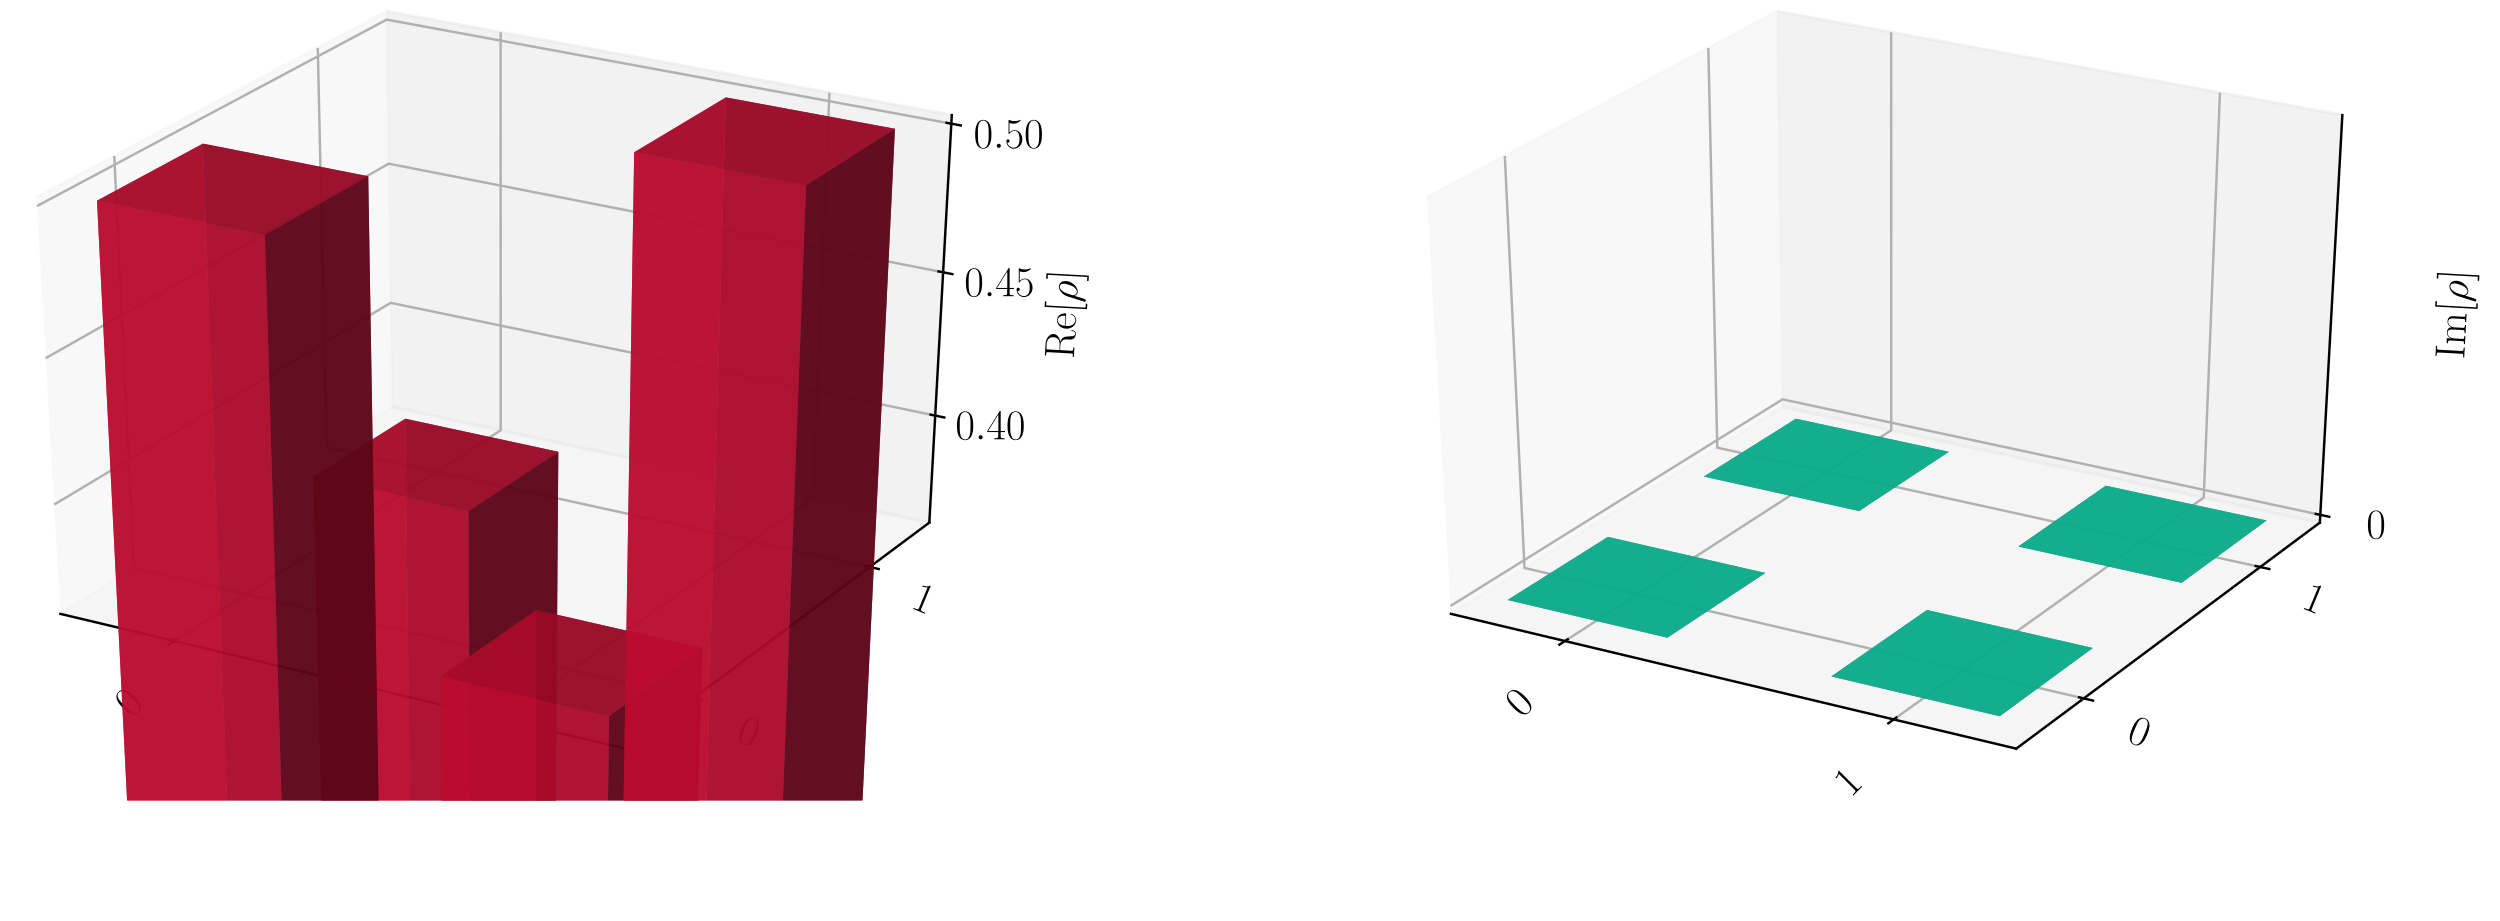 <?xml version="1.0" encoding="utf-8" standalone="no"?>
<!DOCTYPE svg PUBLIC "-//W3C//DTD SVG 1.1//EN"
  "http://www.w3.org/Graphics/SVG/1.1/DTD/svg11.dtd">
<!-- Created with matplotlib (https://matplotlib.org/) -->
<svg height="302.4pt" version="1.1" viewBox="0 0 820.8 302.4" width="820.8pt" xmlns="http://www.w3.org/2000/svg" xmlns:xlink="http://www.w3.org/1999/xlink">
 <defs>
  <style type="text/css">
*{stroke-linecap:butt;stroke-linejoin:round;}
  </style>
 </defs>
 <g id="figure_1">
  <g id="patch_1">
   <path d="M 0 302.4 
L 820.8 302.4 
L 820.8 0 
L 0 0 
z
" style="fill:#ffffff;"/>
  </g>
  <g id="patch_2">
   <path d="M -30.6 262.8 
L 349.855 262.8 
L 349.855 -14.4 
L -30.6 -14.4 
z
" style="fill:#ffffff;"/>
  </g>
  <g id="pane3d_1">
   <g id="patch_3">
    <path d="M 19.835 201.549 
L 128.723 133.585 
L 126.91 3.719 
L 11.951 64.782 
" style="fill:#f2f2f2;opacity:0.5;stroke:#f2f2f2;stroke-linejoin:miter;"/>
   </g>
  </g>
  <g id="pane3d_2">
   <g id="patch_4">
    <path d="M 128.723 133.585 
L 305.112 171.581 
L 312.492 37.799 
L 126.91 3.719 
" style="fill:#e6e6e6;opacity:0.5;stroke:#e6e6e6;stroke-linejoin:miter;"/>
   </g>
  </g>
  <g id="pane3d_3">
   <g id="patch_5">
    <path d="M 19.835 201.549 
L 205.42 245.801 
L 305.112 171.581 
L 128.723 133.585 
" style="fill:#ececec;opacity:0.5;stroke:#ececec;stroke-linejoin:miter;"/>
   </g>
  </g>
  <g id="axis3d_1">
   <g id="line2d_1">
    <path d="M 19.835 201.549 
L 205.42 245.801 
" style="fill:none;stroke:#000000;stroke-linecap:square;stroke-width:0.8;"/>
   </g>
   <g id="Line3DCollection_1">
    <path d="M 57.255 210.471 
L 164.384 141.267 
L 164.365 10.597 
" style="fill:none;stroke:#b0b0b0;stroke-width:0.8;"/>
    <path d="M 165.194 236.209 
L 266.98 163.367 
L 272.304 30.419 
" style="fill:none;stroke:#b0b0b0;stroke-width:0.8;"/>
   </g>
   <g id="xtick_1">
    <g id="line2d_2">
     <path d="M 58.178 209.875 
L 55.405 211.667 
" style="fill:none;stroke:#000000;stroke-linecap:square;stroke-width:0.8;"/>
    </g>
    <g id="text_1">
     <!-- 0 -->
     <defs>
      <path d="M 42 31.844 
C 42 37.969 41.906 48.422 37.703 56.453 
C 34 63.484 28.094 66 22.906 66 
C 18.094 66 12 63.781 8.203 56.562 
C 4.203 49.016 3.797 39.672 3.797 31.844 
C 3.797 26.109 3.906 17.375 7 9.734 
C 11.297 -0.609 19 -2 22.906 -2 
C 27.5 -2 34.5 -0.109 38.594 9.438 
C 41.594 16.375 42 24.5 42 31.844 
z
M 22.906 -0.406 
C 16.5 -0.406 12.703 5.125 11.297 12.75 
C 10.203 18.688 10.203 27.328 10.203 32.953 
C 10.203 40.688 10.203 47.109 11.5 53.234 
C 13.406 61.781 19 64.391 22.906 64.391 
C 27 64.391 32.297 61.672 34.203 53.438 
C 35.5 47.719 35.594 40.984 35.594 32.953 
C 35.594 26.422 35.594 18.375 34.406 12.453 
C 32.297 1.5 26.406 -0.406 22.906 -0.406 
z
" id="CMR17-48"/>
     </defs>
     <g transform="translate(43.116 235.943)rotate(-45)scale(0.14 -0.14)">
      <use transform="scale(0.996)" xlink:href="#CMR17-48"/>
     </g>
    </g>
   </g>
   <g id="xtick_2">
    <g id="line2d_3">
     <path d="M 166.073 235.58 
L 163.433 237.47 
" style="fill:none;stroke:#000000;stroke-linecap:square;stroke-width:0.8;"/>
    </g>
    <g id="text_2">
     <!-- 1 -->
     <defs>
      <path d="M 26.594 63.797 
C 26.594 65.891 26.5 66 25.094 66 
C 21.203 61.359 15.297 59.891 9.703 59.688 
C 9.406 59.688 8.906 59.688 8.797 59.5 
C 8.703 59.297 8.703 59.094 8.703 57 
C 11.797 57 17 57.594 21 59.984 
L 21 7.297 
C 21 3.797 20.797 2.594 12.203 2.594 
L 9.203 2.594 
L 9.203 0 
C 14 0.094 19 0.188 23.797 0.188 
C 28.594 0.188 33.594 0.094 38.406 0 
L 38.406 2.594 
L 35.406 2.594 
C 26.797 2.594 26.594 3.688 26.594 7.297 
z
" id="CMR17-49"/>
     </defs>
     <g transform="translate(151.05 262.1)rotate(-45)scale(0.14 -0.14)">
      <use transform="scale(0.996)" xlink:href="#CMR17-49"/>
     </g>
    </g>
   </g>
  </g>
  <g id="axis3d_2">
   <g id="line2d_4">
    <path d="M 305.112 171.581 
L 205.42 245.801 
" style="fill:none;stroke:#000000;stroke-linecap:square;stroke-width:0.8;"/>
   </g>
   <g id="Line3DCollection_2">
    <path d="M 37.513 51.204 
L 43.974 186.482 
L 227.578 229.304 
" style="fill:none;stroke:#b0b0b0;stroke-width:0.8;"/>
    <path d="M 104.331 15.713 
L 107.269 146.976 
L 285.522 186.165 
" style="fill:none;stroke:#b0b0b0;stroke-width:0.8;"/>
   </g>
   <g id="xtick_3">
    <g id="line2d_5">
     <path d="M 226.042 228.946 
L 230.653 230.022 
" style="fill:none;stroke:#000000;stroke-linecap:square;stroke-width:0.8;"/>
    </g>
    <g id="text_3">
     <!-- 0 -->
     <g transform="translate(241.281 243.088)rotate(-337.5)scale(0.14 -0.14)">
      <use transform="scale(0.996)" xlink:href="#CMR17-48"/>
     </g>
    </g>
   </g>
   <g id="xtick_4">
    <g id="line2d_6">
     <path d="M 284.034 185.838 
L 288.502 186.821 
" style="fill:none;stroke:#000000;stroke-linecap:square;stroke-width:0.8;"/>
    </g>
    <g id="text_4">
     <!-- 1 -->
     <g transform="translate(298.638 199.443)rotate(-337.5)scale(0.14 -0.14)">
      <use transform="scale(0.996)" xlink:href="#CMR17-49"/>
     </g>
    </g>
   </g>
  </g>
  <g id="axis3d_3">
   <g id="line2d_7">
    <path d="M 305.112 171.581 
L 312.492 37.799 
" style="fill:none;stroke:#000000;stroke-linecap:square;stroke-width:0.8;"/>
   </g>
   <g id="text_5">
    <!-- Re[$\rho$] -->
    <defs>
     <path d="M 39.203 33.688 
C 48.703 35.594 56.703 42.016 56.703 50.047 
C 56.703 59.469 46.094 68 32.094 68 
L 5.203 68 
L 5.203 65.391 
C 12.094 65.391 13.203 65.391 13.203 60.875 
L 13.203 6.688 
C 13.203 2.188 12.094 2.188 5.203 2.188 
L 5.203 -0.406 
C 8.094 -0.203 13.297 -0.203 16.406 -0.203 
C 19.5 -0.203 24.703 -0.203 27.594 -0.406 
L 27.594 2.188 
C 20.703 2.188 19.594 2.188 19.594 6.688 
L 19.594 33 
L 31.297 33 
C 37 33 40.203 30.688 41.594 29.391 
C 45.594 25.5 45.594 22.797 45.594 16 
C 45.594 9.297 45.594 5.891 48.594 2.5 
C 52.406 -1.609 57.5 -2 59.703 -2 
C 67.094 -2 68.203 6.297 68.203 8 
C 68.203 8.594 68.203 9.297 67.297 9.297 
C 66.5 9.297 66.406 8.688 66.406 8.297 
C 65.906 1.797 63 -0.406 59.906 -0.406 
C 54.406 -0.406 53.797 5.891 53.203 12 
C 52.906 14.094 52.703 15.594 52.5 17.797 
C 51.906 22.797 51.094 30.094 39.203 33.688 
z
M 31 34.594 
L 19.594 34.594 
L 19.594 61.484 
C 19.594 64.891 19.797 65.391 23.797 65.391 
L 31.094 65.391 
C 39.406 65.391 49.094 62.484 49.094 50.047 
C 49.094 37.094 38.5 34.594 31 34.594 
z
" id="CMR17-82"/>
     <path d="M 38.094 23.484 
C 38.5 23.891 38.5 24.094 38.5 25.094 
C 38.5 35.172 33.094 44 21.703 44 
C 11.094 44 2.703 33.984 2.703 21.781 
C 2.703 8.656 12.203 -1 22.797 -1 
C 34 -1 38.406 9.672 38.406 11.797 
C 38.406 12.5 37.797 12.5 37.594 12.5 
C 36.906 12.5 36.797 12.297 36.406 11.078 
C 34.203 4.219 28.703 0.797 23.5 0.797 
C 19.203 0.797 14.906 3.219 12.203 7.656 
C 9.094 12.797 9.094 18.75 9.094 23.484 
z
M 9.203 25 
C 9.906 39.234 17.594 42.391 21.594 42.391 
C 28.406 42.391 33 36.062 33.094 25 
z
" id="CMR17-101"/>
     <path d="M 23.5 -25 
L 23.5 -21.5 
L 14.094 -21.5 
L 14.094 71.484 
L 23.5 71.484 
L 23.5 75 
L 10.594 75 
L 10.594 -25 
z
" id="CMR17-91"/>
     <path d="M 3.094 -16.953 
C 3 -17.438 2.797 -18.031 2.797 -18.609 
C 2.797 -20.109 4 -21.109 5.5 -21.109 
C 7 -21.109 8.406 -20.109 9 -18.719 
C 9.406 -17.828 12.203 -6.094 15.406 6.078 
C 17.406 1.094 21.094 -1 25 -1 
C 36.297 -1 49.094 12.969 49.094 28.031 
C 49.094 38.703 42.594 44 35.703 44 
C 26.906 44 16.203 34.906 12.906 21.641 
z
M 24.906 1 
C 18.094 1 16.406 8.875 16.406 10.078 
C 16.406 10.672 18.906 20.141 19.203 21.641 
C 24.297 41.5 34.094 41.984 35.594 41.984 
C 40.094 41.984 42.594 37.906 42.594 32.016 
C 42.594 26.938 39.906 17.047 38.203 12.859 
C 35.203 5.984 30 1 24.906 1 
z
" id="CMMI12-26"/>
     <path d="M 14.297 75 
L 1.406 75 
L 1.406 71.484 
L 10.797 71.484 
L 10.797 -21.5 
L 1.406 -21.5 
L 1.406 -25 
L 14.297 -25 
z
" id="CMR17-93"/>
    </defs>
    <g transform="translate(352.487 117.932)rotate(-86.843)scale(0.14 -0.14)">
     <use transform="scale(0.996)" xlink:href="#CMR17-82"/>
     <use transform="translate(67.791 0)scale(0.996)" xlink:href="#CMR17-101"/>
     <use transform="translate(108.277 0)scale(0.996)" xlink:href="#CMR17-91"/>
     <use transform="translate(133.148 0)scale(0.996)" xlink:href="#CMMI12-26"/>
     <use transform="translate(183.462 0)scale(0.996)" xlink:href="#CMR17-93"/>
    </g>
   </g>
   <g id="Line3DCollection_3">
    <path d="M 307.05 136.445 
L 128.246 99.423 
L 17.767 165.675 
" style="fill:none;stroke:#b0b0b0;stroke-width:0.8;"/>
    <path d="M 309.645 89.403 
L 127.609 53.745 
L 14.995 117.593 
" style="fill:none;stroke:#b0b0b0;stroke-width:0.8;"/>
    <path d="M 312.336 40.612 
L 126.948 6.444 
L 12.117 67.663 
" style="fill:none;stroke:#b0b0b0;stroke-width:0.8;"/>
   </g>
   <g id="xtick_5">
    <g id="line2d_8">
     <path d="M 305.557 136.136 
L 310.038 137.064 
" style="fill:none;stroke:#000000;stroke-linecap:square;stroke-width:0.8;"/>
    </g>
    <g id="text_6">
     <!-- $0.40$ -->
     <defs>
      <path d="M 18.406 4.797 
C 18.406 7.688 16 9.688 13.594 9.688 
C 10.703 9.688 8.703 7.297 8.703 4.891 
C 8.703 2 11.094 0 13.5 0 
C 16.406 0 18.406 2.391 18.406 4.797 
z
" id="CMMI12-58"/>
      <path d="M 33.594 64.797 
C 33.594 66.891 33.5 67 31.703 67 
L 2 19.594 
L 2 17 
L 27.797 17 
L 27.797 7.188 
C 27.797 3.594 27.594 2.594 20.594 2.594 
L 18.703 2.594 
L 18.703 0 
C 21.906 0.188 27.297 0.188 30.703 0.188 
C 34.094 0.188 39.5 0.188 42.703 0 
L 42.703 2.594 
L 40.797 2.594 
C 33.797 2.594 33.594 3.594 33.594 7.188 
L 33.594 17 
L 43.797 17 
L 43.797 19.594 
L 33.594 19.594 
z
M 28.094 58.172 
L 28.094 19.594 
L 4 19.594 
z
" id="CMR17-52"/>
     </defs>
     <g transform="translate(313.671 144.236)scale(0.14 -0.14)">
      <use transform="scale(0.996)" xlink:href="#CMR17-48"/>
      <use transform="translate(45.69 0)scale(0.996)" xlink:href="#CMMI12-58"/>
      <use transform="translate(72.788 0)scale(0.996)" xlink:href="#CMR17-52"/>
      <use transform="translate(118.478 0)scale(0.996)" xlink:href="#CMR17-48"/>
     </g>
    </g>
   </g>
   <g id="xtick_6">
    <g id="line2d_9">
     <path d="M 308.124 89.105 
L 312.69 89.999 
" style="fill:none;stroke:#000000;stroke-linecap:square;stroke-width:0.8;"/>
    </g>
    <g id="text_7">
     <!-- $0.45$ -->
     <defs>
      <path d="M 11.406 58.594 
C 12.406 58.188 16.5 56.891 20.703 56.891 
C 30 56.891 35.094 61.891 38 64.688 
C 38 65.484 38 66 37.406 66 
C 37.297 66 37.094 66 36.297 65.594 
C 32.797 64.094 28.703 63 23.703 63 
C 20.703 63 16.203 63.359 11.297 65.484 
C 10.203 66 10 66 9.906 66 
C 9.406 66 9.297 65.891 9.297 63.906 
L 9.297 34.859 
C 9.297 33.016 9.297 32.5 10.297 32.5 
C 10.797 32.5 11 32.703 11.5 33.422 
C 14.703 38.047 19.094 40 24.094 40 
C 27.594 40 35.094 37.734 35.094 20.203 
C 35.094 16.984 35.094 11.188 32.094 6.594 
C 29.594 2.484 25.703 0.391 21.406 0.391 
C 14.797 0.391 8.094 4.984 6.297 12.688 
C 6.703 12.594 7.5 12.391 7.906 12.391 
C 9.203 12.391 11.703 13.094 11.703 16.188 
C 11.703 18.891 9.797 20 7.906 20 
C 5.594 20 4.094 18.594 4.094 15.797 
C 4.094 7.094 11 -2 21.594 -2 
C 31.906 -2 41.703 6.891 41.703 19.797 
C 41.703 32.094 33.906 41.594 24.203 41.594 
C 19.094 41.594 14.797 39.688 11.406 36 
z
" id="CMR17-53"/>
     </defs>
     <g transform="translate(316.602 97.262)scale(0.14 -0.14)">
      <use transform="scale(0.996)" xlink:href="#CMR17-48"/>
      <use transform="translate(45.69 0)scale(0.996)" xlink:href="#CMMI12-58"/>
      <use transform="translate(72.788 0)scale(0.996)" xlink:href="#CMR17-52"/>
      <use transform="translate(118.478 0)scale(0.996)" xlink:href="#CMR17-53"/>
     </g>
    </g>
   </g>
   <g id="xtick_7">
    <g id="line2d_10">
     <path d="M 310.786 40.326 
L 315.44 41.184 
" style="fill:none;stroke:#000000;stroke-linecap:square;stroke-width:0.8;"/>
    </g>
    <g id="text_8">
     <!-- $0.50$ -->
     <g transform="translate(319.641 48.546)scale(0.14 -0.14)">
      <use transform="scale(0.996)" xlink:href="#CMR17-48"/>
      <use transform="translate(45.69 0)scale(0.996)" xlink:href="#CMMI12-58"/>
      <use transform="translate(72.788 0)scale(0.996)" xlink:href="#CMR17-53"/>
      <use transform="translate(118.478 0)scale(0.996)" xlink:href="#CMR17-48"/>
     </g>
    </g>
   </g>
  </g>
  <g id="axes_1">
   <g id="Poly3DCollection_1">
    <path clip-path="url(#p17e65d4601)" d="M 109.843 445.013 
L 136.561 422.723 
L 181.232 435.489 
L 155.08 458.274 
z
" style="fill:#74081d;fill-opacity:0.8;"/>
    <path clip-path="url(#p17e65d4601)" d="M 136.561 422.723 
L 133.052 137.476 
L 183.306 148.338 
L 181.232 435.489 
z
" style="fill:#5d0618;fill-opacity:0.8;"/>
    <path clip-path="url(#p17e65d4601)" d="M 109.843 445.013 
L 102.864 156.46 
L 133.052 137.476 
L 136.561 422.723 
z
" style="fill:#ba0c2f;fill-opacity:0.8;"/>
    <path clip-path="url(#p17e65d4601)" d="M 155.08 458.274 
L 181.232 435.489 
L 183.306 148.338 
L 153.833 167.797 
z
" style="fill:#5d0618;fill-opacity:0.8;"/>
    <path clip-path="url(#p17e65d4601)" d="M 109.843 445.013 
L 155.08 458.274 
L 153.833 167.797 
L 102.864 156.46 
z
" style="fill:#ba0c2f;fill-opacity:0.8;"/>
    <path clip-path="url(#p17e65d4601)" d="M 102.864 156.46 
L 153.833 167.797 
L 183.306 148.338 
L 133.052 137.476 
z
" style="fill:#a30a29;fill-opacity:0.8;"/>
   </g>
   <g id="Poly3DCollection_2">
    <path clip-path="url(#p17e65d4601)" d="M 147.108 521.268 
L 174.762 496.059 
L 222.717 510.49 
L 195.721 536.295 
z
" style="fill:#74081d;fill-opacity:0.8;"/>
    <path clip-path="url(#p17e65d4601)" d="M 174.762 496.059 
L 176.094 200.277 
L 230.541 212.751 
L 222.717 510.49 
z
" style="fill:#5d0618;fill-opacity:0.8;"/>
    <path clip-path="url(#p17e65d4601)" d="M 147.108 521.268 
L 144.7 222.094 
L 176.094 200.277 
L 174.762 496.059 
z
" style="fill:#ba0c2f;fill-opacity:0.8;"/>
    <path clip-path="url(#p17e65d4601)" d="M 195.721 536.295 
L 222.717 510.49 
L 230.541 212.751 
L 199.997 235.155 
z
" style="fill:#5d0618;fill-opacity:0.8;"/>
    <path clip-path="url(#p17e65d4601)" d="M 147.108 521.268 
L 195.721 536.295 
L 199.997 235.155 
L 144.7 222.094 
z
" style="fill:#ba0c2f;fill-opacity:0.8;"/>
    <path clip-path="url(#p17e65d4601)" d="M 144.7 222.094 
L 199.997 235.155 
L 230.541 212.751 
L 176.094 200.277 
z
" style="fill:#a30a29;fill-opacity:0.8;"/>
   </g>
   <g id="Poly3DCollection_3">
    <path clip-path="url(#p17e65d4601)" d="M 201.336 471.835 
L 226.892 448.538 
L 273.572 461.878 
L 248.647 485.704 
z
" style="fill:#74081d;fill-opacity:0.8;"/>
    <path clip-path="url(#p17e65d4601)" d="M 226.892 448.538 
L 238.306 31.98 
L 293.829 42.28 
L 273.572 461.878 
z
" style="fill:#5d0618;fill-opacity:0.8;"/>
    <path clip-path="url(#p17e65d4601)" d="M 201.336 471.835 
L 208.21 49.994 
L 238.306 31.98 
L 226.892 448.538 
z
" style="fill:#ba0c2f;fill-opacity:0.8;"/>
    <path clip-path="url(#p17e65d4601)" d="M 248.647 485.704 
L 273.572 461.878 
L 293.829 42.28 
L 264.63 60.781 
z
" style="fill:#5d0618;fill-opacity:0.8;"/>
    <path clip-path="url(#p17e65d4601)" d="M 201.336 471.835 
L 248.647 485.704 
L 264.63 60.781 
L 208.21 49.994 
z
" style="fill:#ba0c2f;fill-opacity:0.8;"/>
    <path clip-path="url(#p17e65d4601)" d="M 208.21 49.994 
L 264.63 60.781 
L 293.829 42.28 
L 238.306 31.98 
z
" style="fill:#a30a29;fill-opacity:0.8;"/>
   </g>
   <g id="Poly3DCollection_4">
    <path clip-path="url(#p17e65d4601)" d="M 53.226 492.249 
L 82.086 468.171 
L 127.897 481.957 
L 99.623 506.59 
z
" style="fill:#74081d;fill-opacity:0.8;"/>
    <path clip-path="url(#p17e65d4601)" d="M 82.086 468.171 
L 66.597 47.153 
L 120.897 57.862 
L 127.897 481.957 
z
" style="fill:#5d0618;fill-opacity:0.8;"/>
    <path clip-path="url(#p17e65d4601)" d="M 53.226 492.249 
L 31.837 65.887 
L 66.597 47.153 
L 82.086 468.171 
z
" style="fill:#ba0c2f;fill-opacity:0.8;"/>
    <path clip-path="url(#p17e65d4601)" d="M 99.623 506.59 
L 127.897 481.957 
L 120.897 57.862 
L 86.958 77.112 
z
" style="fill:#5d0618;fill-opacity:0.8;"/>
    <path clip-path="url(#p17e65d4601)" d="M 53.226 492.249 
L 99.623 506.59 
L 86.958 77.112 
L 31.837 65.887 
z
" style="fill:#ba0c2f;fill-opacity:0.8;"/>
    <path clip-path="url(#p17e65d4601)" d="M 31.837 65.887 
L 86.958 77.112 
L 120.897 57.862 
L 66.597 47.153 
z
" style="fill:#a30a29;fill-opacity:0.8;"/>
   </g>
  </g>
  <g id="patch_6">
   <path d="M 425.945 262.8 
L 806.4 262.8 
L 806.4 -14.4 
L 425.945 -14.4 
z
" style="fill:#ffffff;"/>
  </g>
  <g id="pane3d_4">
   <g id="patch_7">
    <path d="M 476.381 201.549 
L 585.269 133.585 
L 583.456 3.719 
L 468.496 64.782 
" style="fill:#f2f2f2;opacity:0.5;stroke:#f2f2f2;stroke-linejoin:miter;"/>
   </g>
  </g>
  <g id="pane3d_5">
   <g id="patch_8">
    <path d="M 585.269 133.585 
L 761.657 171.581 
L 769.037 37.799 
L 583.456 3.719 
" style="fill:#e6e6e6;opacity:0.5;stroke:#e6e6e6;stroke-linejoin:miter;"/>
   </g>
  </g>
  <g id="pane3d_6">
   <g id="patch_9">
    <path d="M 476.381 201.549 
L 661.965 245.801 
L 761.657 171.581 
L 585.269 133.585 
" style="fill:#ececec;opacity:0.5;stroke:#ececec;stroke-linejoin:miter;"/>
   </g>
  </g>
  <g id="axis3d_4">
   <g id="line2d_11">
    <path d="M 476.381 201.549 
L 661.965 245.801 
" style="fill:none;stroke:#000000;stroke-linecap:square;stroke-width:0.8;"/>
   </g>
   <g id="Line3DCollection_4">
    <path d="M 513.8 210.471 
L 620.93 141.267 
L 620.91 10.597 
" style="fill:none;stroke:#b0b0b0;stroke-width:0.8;"/>
    <path d="M 621.74 236.209 
L 723.525 163.367 
L 728.849 30.419 
" style="fill:none;stroke:#b0b0b0;stroke-width:0.8;"/>
   </g>
   <g id="xtick_8">
    <g id="line2d_12">
     <path d="M 514.724 209.875 
L 511.95 211.667 
" style="fill:none;stroke:#000000;stroke-linecap:square;stroke-width:0.8;"/>
    </g>
    <g id="text_9">
     <!-- 0 -->
     <g transform="translate(499.662 235.943)rotate(-45)scale(0.14 -0.14)">
      <use transform="scale(0.996)" xlink:href="#CMR17-48"/>
     </g>
    </g>
   </g>
   <g id="xtick_9">
    <g id="line2d_13">
     <path d="M 622.619 235.58 
L 619.978 237.47 
" style="fill:none;stroke:#000000;stroke-linecap:square;stroke-width:0.8;"/>
    </g>
    <g id="text_10">
     <!-- 1 -->
     <g transform="translate(607.596 262.1)rotate(-45)scale(0.14 -0.14)">
      <use transform="scale(0.996)" xlink:href="#CMR17-49"/>
     </g>
    </g>
   </g>
  </g>
  <g id="axis3d_5">
   <g id="line2d_14">
    <path d="M 761.657 171.581 
L 661.965 245.801 
" style="fill:none;stroke:#000000;stroke-linecap:square;stroke-width:0.8;"/>
   </g>
   <g id="Line3DCollection_5">
    <path d="M 494.059 51.204 
L 500.519 186.482 
L 684.123 229.304 
" style="fill:none;stroke:#b0b0b0;stroke-width:0.8;"/>
    <path d="M 560.876 15.713 
L 563.814 146.976 
L 742.068 186.165 
" style="fill:none;stroke:#b0b0b0;stroke-width:0.8;"/>
   </g>
   <g id="xtick_10">
    <g id="line2d_15">
     <path d="M 682.587 228.946 
L 687.198 230.022 
" style="fill:none;stroke:#000000;stroke-linecap:square;stroke-width:0.8;"/>
    </g>
    <g id="text_11">
     <!-- 0 -->
     <g transform="translate(697.826 243.088)rotate(-337.5)scale(0.14 -0.14)">
      <use transform="scale(0.996)" xlink:href="#CMR17-48"/>
     </g>
    </g>
   </g>
   <g id="xtick_11">
    <g id="line2d_16">
     <path d="M 740.579 185.838 
L 745.047 186.821 
" style="fill:none;stroke:#000000;stroke-linecap:square;stroke-width:0.8;"/>
    </g>
    <g id="text_12">
     <!-- 1 -->
     <g transform="translate(755.184 199.443)rotate(-337.5)scale(0.14 -0.14)">
      <use transform="scale(0.996)" xlink:href="#CMR17-49"/>
     </g>
    </g>
   </g>
  </g>
  <g id="axis3d_6">
   <g id="line2d_17">
    <path d="M 761.657 171.581 
L 769.037 37.799 
" style="fill:none;stroke:#000000;stroke-linecap:square;stroke-width:0.8;"/>
   </g>
   <g id="text_13">
    <!-- Im[$\rho$] -->
    <defs>
     <path d="M 19.703 60.906 
C 19.703 65.391 20.906 65.391 28.094 65.391 
L 28.094 68 
C 24.906 67.797 19.797 67.797 16.406 67.797 
C 13 67.797 7.906 67.797 4.703 68 
L 4.703 65.391 
C 11.906 65.391 13.094 65.391 13.094 60.906 
L 13.094 7.078 
C 13.094 2.594 11.906 2.594 4.703 2.594 
L 4.703 0 
C 7.906 0.188 13 0.188 16.406 0.188 
C 19.797 0.188 24.906 0.188 28.094 0 
L 28.094 2.594 
C 20.906 2.594 19.703 2.594 19.703 7.078 
z
" id="CMR17-73"/>
     <path d="M 67.594 30.531 
C 67.594 35.562 66.703 44 54.797 44 
C 48 44 43.297 39.375 41.5 33.953 
L 41.406 33.953 
C 40.203 42.188 34.297 44 28.703 44 
C 20.797 44 16.703 37.875 15.203 33.844 
L 15.094 33.844 
L 15.094 44 
L 3.297 42.891 
L 3.297 40.281 
C 9.203 40.281 10.094 39.688 10.094 34.859 
L 10.094 6.922 
C 10.094 3.094 9.703 2.594 3.297 2.594 
L 3.297 0 
C 5.703 0.188 10.094 0.188 12.703 0.188 
C 15.297 0.188 19.797 0.188 22.203 0 
L 22.203 2.594 
C 15.797 2.594 15.406 3 15.406 6.922 
L 15.406 26.219 
C 15.406 35.453 21 42.391 28 42.391 
C 35.406 42.391 36.203 35.766 36.203 30.938 
L 36.203 6.922 
C 36.203 3.094 35.797 2.594 29.406 2.594 
L 29.406 0 
C 31.797 0.188 36.203 0.188 38.797 0.188 
C 41.406 0.188 45.906 0.188 48.297 0 
L 48.297 2.594 
C 41.906 2.594 41.5 3 41.5 6.922 
L 41.5 26.219 
C 41.5 35.453 47.094 42.391 54.094 42.391 
C 61.5 42.391 62.297 35.766 62.297 30.938 
L 62.297 6.922 
C 62.297 3.094 61.906 2.594 55.5 2.594 
L 55.5 0 
C 57.906 0.188 62.297 0.188 64.906 0.188 
C 67.5 0.188 72 0.188 74.406 0 
L 74.406 2.594 
C 68 2.594 67.594 3 67.594 6.922 
z
" id="CMR17-109"/>
    </defs>
    <g transform="translate(809.027 118.025)rotate(-86.843)scale(0.14 -0.14)">
     <use transform="scale(0.996)" xlink:href="#CMR17-73"/>
     <use transform="translate(32.638 0)scale(0.996)" xlink:href="#CMR17-109"/>
     <use transform="translate(109.558 0)scale(0.996)" xlink:href="#CMR17-91"/>
     <use transform="translate(134.429 0)scale(0.996)" xlink:href="#CMMI12-26"/>
     <use transform="translate(184.743 0)scale(0.996)" xlink:href="#CMR17-93"/>
    </g>
   </g>
   <g id="Line3DCollection_6">
    <path d="M 761.797 169.037 
L 585.234 131.11 
L 476.231 198.952 
" style="fill:none;stroke:#b0b0b0;stroke-width:0.8;"/>
   </g>
   <g id="xtick_12">
    <g id="line2d_18">
     <path d="M 760.324 168.72 
L 764.747 169.67 
" style="fill:none;stroke:#000000;stroke-linecap:square;stroke-width:0.8;"/>
    </g>
    <g id="text_14">
     <!-- $0$ -->
     <g transform="translate(776.911 176.782)scale(0.14 -0.14)">
      <use transform="scale(0.996)" xlink:href="#CMR17-48"/>
     </g>
    </g>
   </g>
  </g>
  <g id="axes_2">
   <g id="Poly3DCollection_5">
    <path clip-path="url(#pc6647f297b)" d="M 589.597 137.476 
L 589.597 137.476 
L 639.851 148.338 
L 639.851 148.338 
z
" style="fill:#065d4c;fill-opacity:0.8;"/>
    <path clip-path="url(#pc6647f297b)" d="M 559.409 156.46 
L 559.409 156.46 
L 589.597 137.476 
L 589.597 137.476 
z
" style="fill:#065d4c;fill-opacity:0.8;"/>
    <path clip-path="url(#pc6647f297b)" d="M 559.409 156.46 
L 589.597 137.476 
L 639.851 148.338 
L 610.378 167.797 
z
" style="fill:#065d4c;fill-opacity:0.8;"/>
    <path clip-path="url(#pc6647f297b)" d="M 559.409 156.46 
L 610.378 167.797 
L 639.851 148.338 
L 589.597 137.476 
z
" style="fill:#0cba97;fill-opacity:0.8;"/>
    <path clip-path="url(#pc6647f297b)" d="M 610.378 167.797 
L 639.851 148.338 
L 639.851 148.338 
L 610.378 167.797 
z
" style="fill:#065d4c;fill-opacity:0.8;"/>
    <path clip-path="url(#pc6647f297b)" d="M 559.409 156.46 
L 610.378 167.797 
L 610.378 167.797 
L 559.409 156.46 
z
" style="fill:#065d4c;fill-opacity:0.8;"/>
   </g>
   <g id="Poly3DCollection_6">
    <path clip-path="url(#pc6647f297b)" d="M 691.358 159.47 
L 691.358 159.47 
L 744.166 170.884 
L 744.166 170.884 
z
" style="fill:#065d4c;fill-opacity:0.8;"/>
    <path clip-path="url(#pc6647f297b)" d="M 662.647 179.423 
L 662.647 179.423 
L 691.358 159.47 
L 691.358 159.47 
z
" style="fill:#065d4c;fill-opacity:0.8;"/>
    <path clip-path="url(#pc6647f297b)" d="M 662.647 179.423 
L 691.358 159.47 
L 744.166 170.884 
L 716.264 191.35 
z
" style="fill:#065d4c;fill-opacity:0.8;"/>
    <path clip-path="url(#pc6647f297b)" d="M 662.647 179.423 
L 716.264 191.35 
L 744.166 170.884 
L 691.358 159.47 
z
" style="fill:#0cba97;fill-opacity:0.8;"/>
    <path clip-path="url(#pc6647f297b)" d="M 716.264 191.35 
L 744.166 170.884 
L 744.166 170.884 
L 716.264 191.35 
z
" style="fill:#065d4c;fill-opacity:0.8;"/>
    <path clip-path="url(#pc6647f297b)" d="M 662.647 179.423 
L 716.264 191.35 
L 716.264 191.35 
L 662.647 179.423 
z
" style="fill:#065d4c;fill-opacity:0.8;"/>
   </g>
   <g id="Poly3DCollection_7">
    <path clip-path="url(#pc6647f297b)" d="M 527.893 176.279 
L 527.893 176.279 
L 579.592 188.124 
L 579.592 188.124 
z
" style="fill:#065d4c;fill-opacity:0.8;"/>
    <path clip-path="url(#pc6647f297b)" d="M 494.959 196.99 
L 494.959 196.99 
L 527.893 176.279 
L 527.893 176.279 
z
" style="fill:#065d4c;fill-opacity:0.8;"/>
    <path clip-path="url(#pc6647f297b)" d="M 494.959 196.99 
L 527.893 176.279 
L 579.592 188.124 
L 547.403 209.377 
z
" style="fill:#065d4c;fill-opacity:0.8;"/>
    <path clip-path="url(#pc6647f297b)" d="M 494.959 196.99 
L 547.403 209.377 
L 579.592 188.124 
L 527.893 176.279 
z
" style="fill:#0cba97;fill-opacity:0.8;"/>
    <path clip-path="url(#pc6647f297b)" d="M 547.403 209.377 
L 579.592 188.124 
L 579.592 188.124 
L 547.403 209.377 
z
" style="fill:#065d4c;fill-opacity:0.8;"/>
    <path clip-path="url(#pc6647f297b)" d="M 494.959 196.99 
L 547.403 209.377 
L 547.403 209.377 
L 494.959 196.99 
z
" style="fill:#065d4c;fill-opacity:0.8;"/>
   </g>
   <g id="Poly3DCollection_8">
    <path clip-path="url(#pc6647f297b)" d="M 632.639 200.277 
L 632.639 200.277 
L 687.086 212.751 
L 687.086 212.751 
z
" style="fill:#065d4c;fill-opacity:0.8;"/>
    <path clip-path="url(#pc6647f297b)" d="M 601.246 222.094 
L 601.246 222.094 
L 632.639 200.277 
L 632.639 200.277 
z
" style="fill:#065d4c;fill-opacity:0.8;"/>
    <path clip-path="url(#pc6647f297b)" d="M 601.246 222.094 
L 632.639 200.277 
L 687.086 212.751 
L 656.543 235.155 
z
" style="fill:#065d4c;fill-opacity:0.8;"/>
    <path clip-path="url(#pc6647f297b)" d="M 601.246 222.094 
L 656.543 235.155 
L 687.086 212.751 
L 632.639 200.277 
z
" style="fill:#0cba97;fill-opacity:0.8;"/>
    <path clip-path="url(#pc6647f297b)" d="M 656.543 235.155 
L 687.086 212.751 
L 687.086 212.751 
L 656.543 235.155 
z
" style="fill:#065d4c;fill-opacity:0.8;"/>
    <path clip-path="url(#pc6647f297b)" d="M 601.246 222.094 
L 656.543 235.155 
L 656.543 235.155 
L 601.246 222.094 
z
" style="fill:#065d4c;fill-opacity:0.8;"/>
   </g>
  </g>
 </g>
 <defs>
  <clipPath id="p17e65d4601">
   <rect height="277.2" width="380.455" x="-30.6" y="-14.4"/>
  </clipPath>
  <clipPath id="pc6647f297b">
   <rect height="277.2" width="380.455" x="425.945" y="-14.4"/>
  </clipPath>
 </defs>
</svg>
